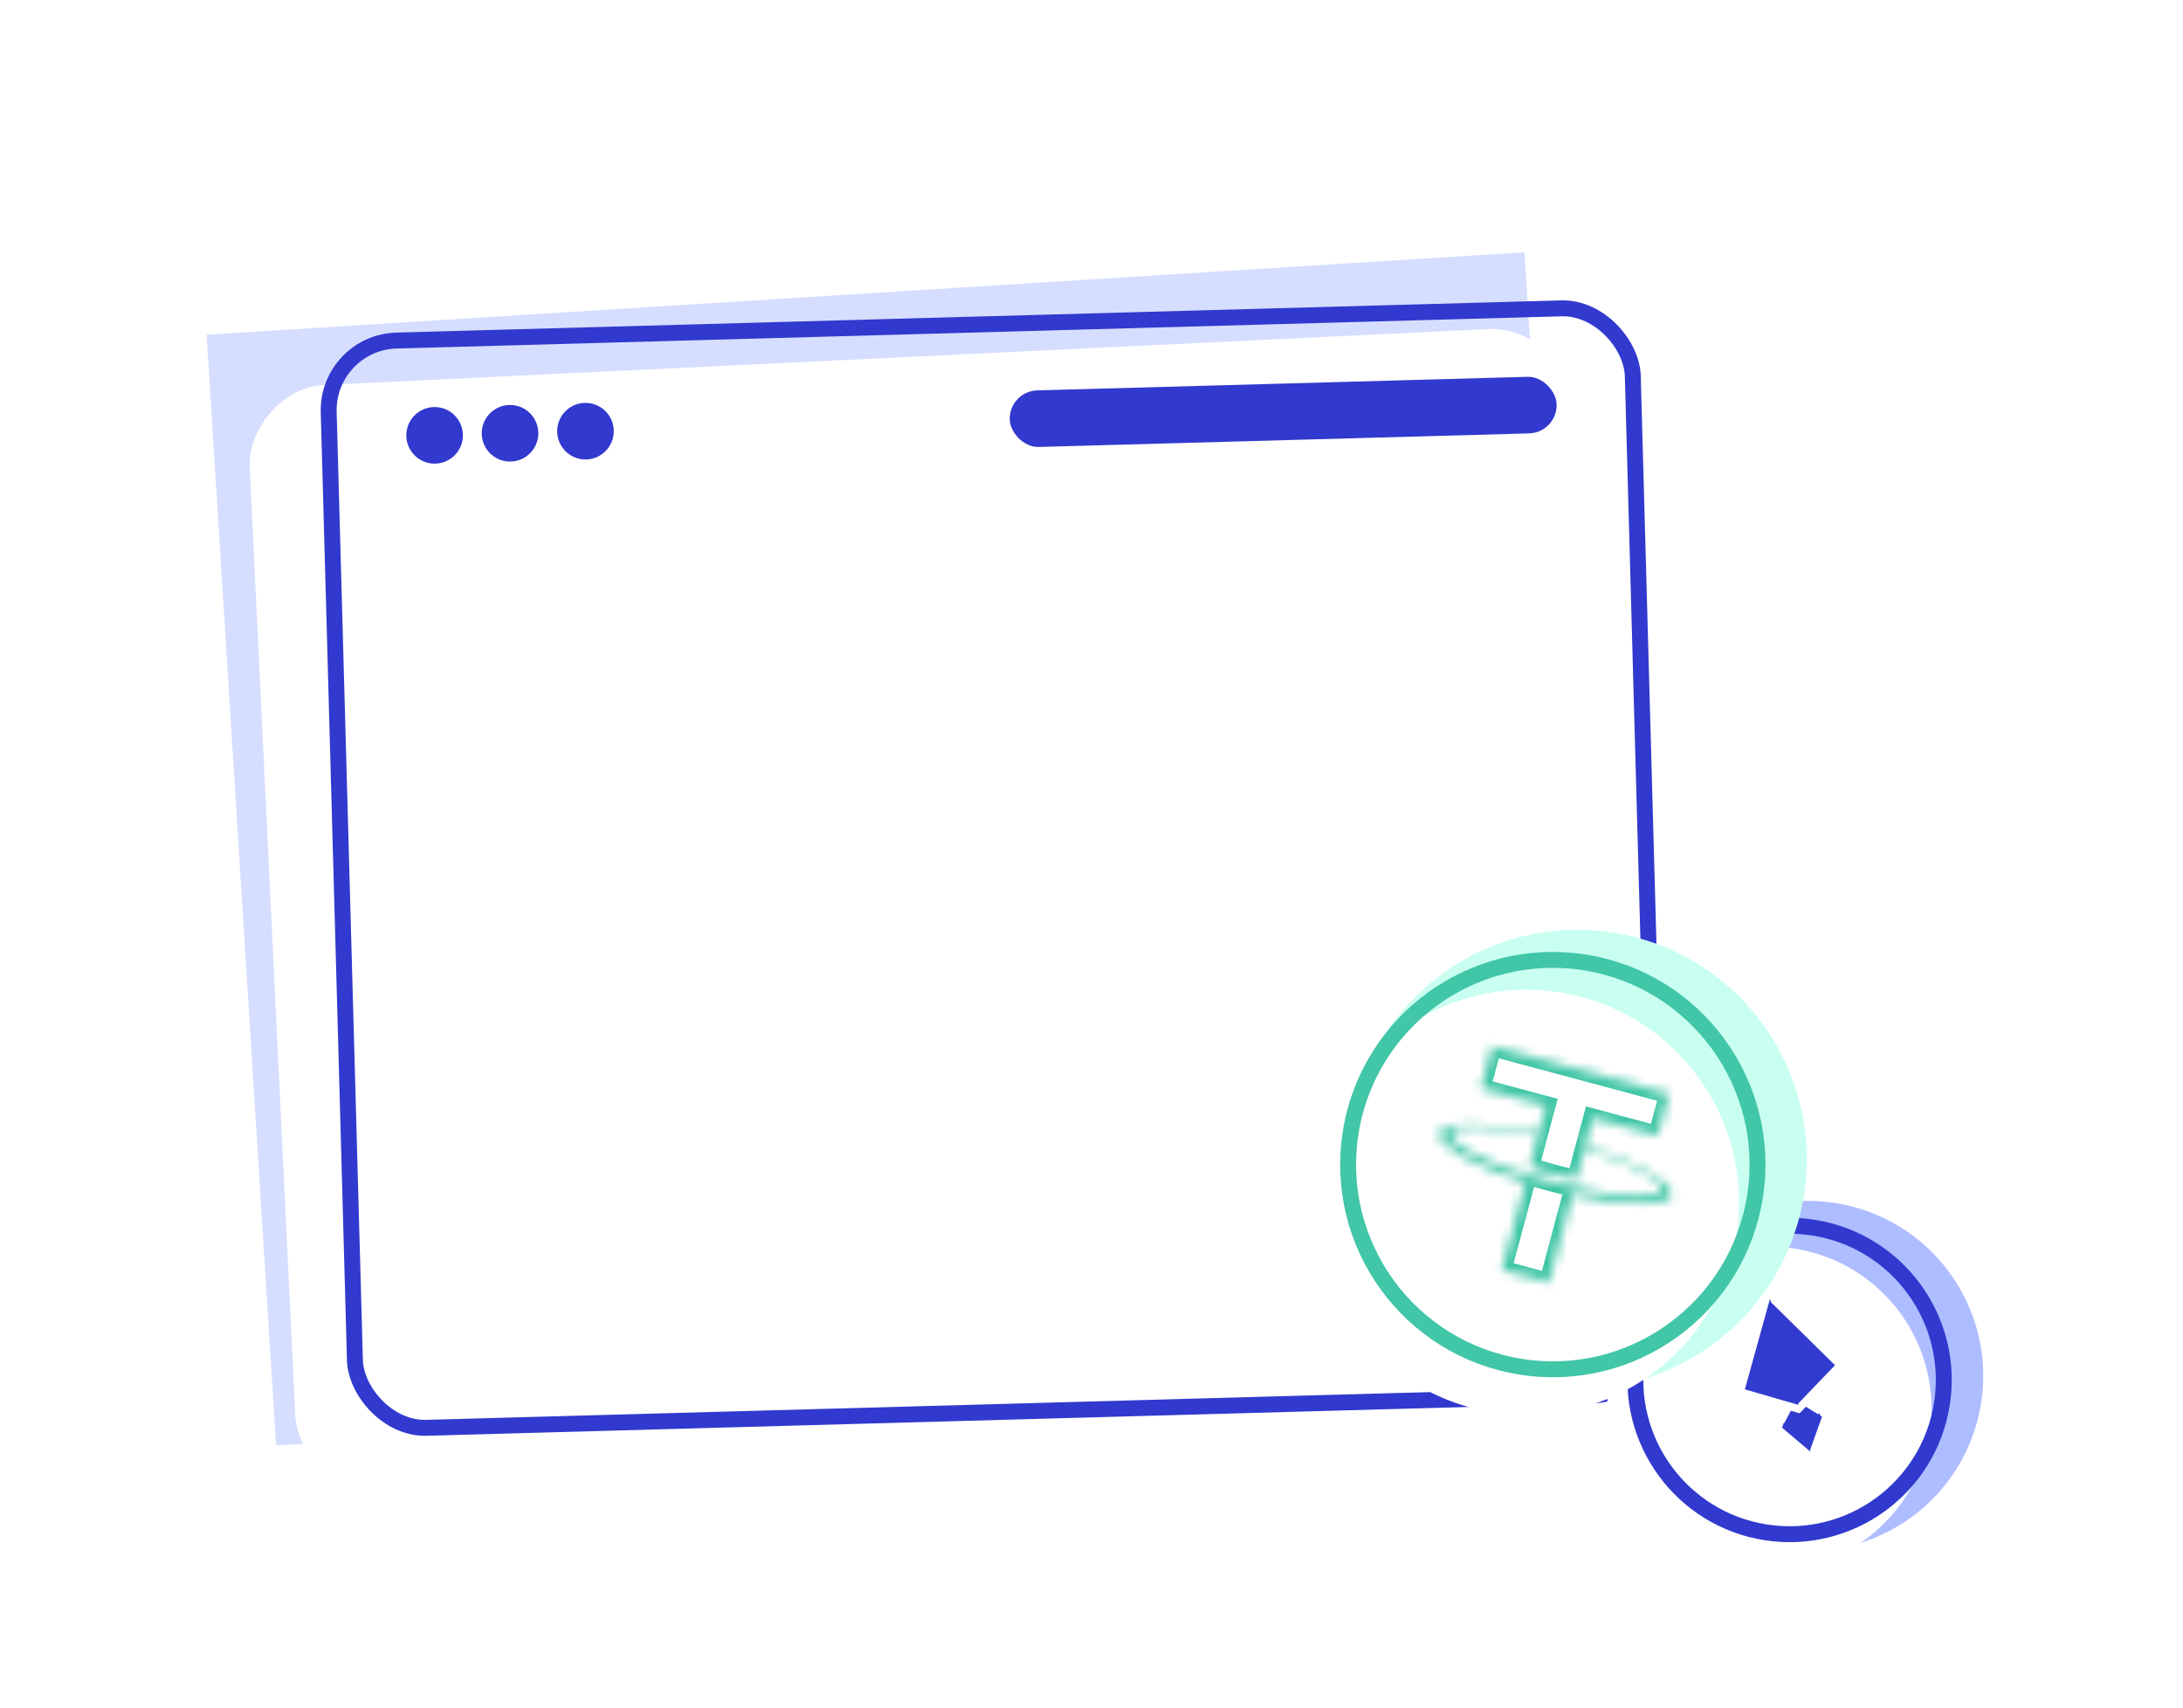 <svg width="225" height="176" viewBox="0 0 225 176" fill="none" xmlns="http://www.w3.org/2000/svg">
<g opacity="0.5" filter="url(#filter0_f)">
<path d="M21.293 34.495L157.13 26L164.29 140.492L28.453 148.986L21.293 34.495Z" fill="#7892FF" fill-opacity="0.6"/>
</g>
<rect width="136.103" height="113.743" rx="8" transform="matrix(-0.999 0.048 0.048 0.999 161.318 33.536)" fill="white"/>
<rect x="33.681" y="35.3" width="134.463" height="112.103" rx="7.18" transform="rotate(-1.584 33.681 35.3)" stroke="#3139CE" stroke-width="1.64"/>
<g filter="url(#filter1_f)">
<circle cx="186.379" cy="141.81" r="18.032" transform="rotate(8.964 186.379 141.81)" fill="#7892FF" fill-opacity="0.6"/>
</g>
<circle cx="182.369" cy="145.2" r="16.713" transform="rotate(8.964 182.369 145.2)" fill="white"/>
<circle cx="184.45" cy="142.232" r="15.893" transform="rotate(8.964 184.45 142.232)" stroke="#3139CE" stroke-width="1.64"/>
<path d="M183.935 143.343L182.414 137.666L181.07 142.513L183.935 143.343Z" fill="#333CCF" stroke="#323BCF" stroke-width="2"/>
<path d="M185.748 142.792L187.729 140.729L184.29 137.348L184.875 139.533L185.748 142.792Z" fill="#333CCF" stroke="#323BCF" stroke-width="2"/>
<path d="M184.73 146.487L184.303 146.363L184.812 146.795L184.73 146.487Z" fill="#333CCF" stroke="#323BCF" stroke-width="2"/>
<path d="M186.853 145.68L186.595 145.95L186.664 146.208L186.853 145.68Z" fill="#333CCF" stroke="#323BCF" stroke-width="2"/>
<g filter="url(#filter2_f)">
<circle cx="162.577" cy="119.478" r="23.645" transform="rotate(8.964 162.577 119.478)" fill="#C9FFF1"/>
</g>
<circle cx="157.319" cy="123.924" r="21.916" transform="rotate(8.964 157.319 123.924)" fill="white"/>
<circle cx="160.048" cy="120.032" r="21.096" transform="rotate(8.964 160.048 120.032)" stroke="#41C6A7" stroke-width="1.64"/>
<mask id="path-14-inside-1" fill="white">
<path d="M163.414 118.086L164.172 115.258L170.873 117.054L172.028 112.744L153.779 107.854L152.624 112.164L159.327 113.96L158.569 116.786C153.057 115.568 148.683 115.512 148.348 116.759C148.014 118.006 151.833 120.145 157.213 121.847L154.786 130.908L159.632 132.206L162.06 123.145C167.562 124.36 171.929 124.415 172.262 123.169C172.596 121.923 168.788 119.787 163.415 118.088L163.414 118.086ZM162.265 122.378L162.266 122.376C162.127 122.347 161.414 122.2 159.849 121.781C158.599 121.446 157.728 121.176 157.422 121.077L157.421 121.081C152.664 119.585 149.288 117.814 149.548 116.846C149.807 115.878 153.616 116.033 158.483 117.117L157.637 120.275C157.947 120.38 158.834 120.673 160.079 121.007C161.573 121.407 162.341 121.548 162.482 121.573L163.328 118.415C168.076 119.908 171.443 121.678 171.185 122.643C170.926 123.607 167.123 123.456 162.266 122.376"/>
</mask>
<path d="M163.414 118.086L164.172 115.258L170.873 117.054L172.028 112.744L153.779 107.854L152.624 112.164L159.327 113.96L158.569 116.786C153.057 115.568 148.683 115.512 148.348 116.759C148.014 118.006 151.833 120.145 157.213 121.847L154.786 130.908L159.632 132.206L162.06 123.145C167.562 124.36 171.929 124.415 172.262 123.169C172.596 121.923 168.788 119.787 163.415 118.088L163.414 118.086ZM162.265 122.378L162.266 122.376C162.127 122.347 161.414 122.2 159.849 121.781C158.599 121.446 157.728 121.176 157.422 121.077L157.421 121.081C152.664 119.585 149.288 117.814 149.548 116.846C149.807 115.878 153.616 116.033 158.483 117.117L157.637 120.275C157.947 120.38 158.834 120.673 160.079 121.007C161.573 121.407 162.341 121.548 162.482 121.573L163.328 118.415C168.076 119.908 171.443 121.678 171.185 122.643C170.926 123.607 167.123 123.456 162.266 122.376" fill="white"/>
<path d="M163.414 118.086L162.448 117.828L162.285 118.434L162.761 118.844L163.414 118.086ZM164.172 115.258L164.43 114.292L163.464 114.033L163.206 114.999L164.172 115.258ZM170.873 117.054L170.615 118.02L171.581 118.278L171.839 117.313L170.873 117.054ZM172.028 112.744L172.994 113.003L173.253 112.037L172.287 111.778L172.028 112.744ZM153.779 107.854L154.038 106.888L153.072 106.629L152.813 107.595L153.779 107.854ZM152.624 112.164L151.658 111.905L151.399 112.871L152.365 113.13L152.624 112.164ZM159.327 113.96L160.293 114.219L160.551 113.253L159.585 112.994L159.327 113.96ZM158.569 116.786L158.354 117.762L159.288 117.969L159.535 117.045L158.569 116.786ZM157.213 121.847L158.179 122.106L158.427 121.182L157.515 120.894L157.213 121.847ZM154.786 130.908L153.82 130.649L153.561 131.615L154.527 131.873L154.786 130.908ZM159.632 132.206L159.373 133.172L160.339 133.431L160.598 132.465L159.632 132.206ZM162.06 123.145L162.275 122.169L161.341 121.963L161.094 122.886L162.06 123.145ZM163.415 118.088L162.762 118.845L162.918 118.979L163.113 119.041L163.415 118.088ZM162.266 122.376L162.483 121.399L162.474 121.397L162.465 121.396L162.266 122.376ZM157.422 121.077L157.729 120.125L156.728 119.802L156.456 120.818L157.422 121.077ZM157.421 121.081L157.121 122.035L158.117 122.348L158.387 121.34L157.421 121.081ZM158.483 117.117L159.449 117.376L159.719 116.367L158.701 116.141L158.483 117.117ZM157.637 120.275L156.671 120.016L156.429 120.92L157.315 121.222L157.637 120.275ZM162.482 121.573L162.309 122.558L163.211 122.716L163.448 121.832L162.482 121.573ZM163.328 118.415L163.628 117.461L162.632 117.148L162.362 118.156L163.328 118.415ZM164.38 118.345L165.137 115.517L163.206 114.999L162.448 117.828L164.38 118.345ZM163.913 116.224L170.615 118.02L171.132 116.088L164.43 114.292L163.913 116.224ZM171.839 117.313L172.994 113.003L171.062 112.485L169.907 116.795L171.839 117.313ZM172.287 111.778L154.038 106.888L153.52 108.82L171.769 113.71L172.287 111.778ZM152.813 107.595L151.658 111.905L153.59 112.423L154.745 108.113L152.813 107.595ZM152.365 113.13L159.068 114.926L159.585 112.994L152.883 111.198L152.365 113.13ZM158.361 113.701L157.603 116.527L159.535 117.045L160.293 114.219L158.361 113.701ZM158.785 115.81C155.988 115.191 153.442 114.859 151.523 114.848C150.571 114.842 149.715 114.915 149.043 115.102C148.451 115.267 147.615 115.631 147.382 116.5L149.314 117.018C149.248 117.263 149.085 117.166 149.579 117.029C149.994 116.914 150.638 116.843 151.511 116.848C153.241 116.858 155.639 117.162 158.354 117.762L158.785 115.81ZM147.382 116.5C147.149 117.369 147.691 118.102 148.122 118.541C148.611 119.039 149.316 119.53 150.143 120.001C151.81 120.952 154.181 121.937 156.912 122.801L157.515 120.894C154.865 120.056 152.636 119.121 151.133 118.264C150.374 117.831 149.851 117.447 149.55 117.14C149.19 116.774 149.38 116.772 149.314 117.018L147.382 116.5ZM156.247 121.589L153.82 130.649L155.751 131.166L158.179 122.106L156.247 121.589ZM154.527 131.873L159.373 133.172L159.891 131.24L155.044 129.942L154.527 131.873ZM160.598 132.465L163.026 123.404L161.094 122.886L158.666 131.947L160.598 132.465ZM161.844 124.122C164.636 124.738 167.178 125.07 169.094 125.08C170.044 125.085 170.898 125.012 171.57 124.825C172.162 124.66 172.996 124.296 173.228 123.428L171.297 122.91C171.362 122.665 171.525 122.761 171.033 122.898C170.619 123.013 169.976 123.085 169.105 123.08C167.378 123.071 164.986 122.767 162.275 122.169L161.844 124.122ZM173.228 123.428C173.461 122.559 172.921 121.827 172.491 121.388C172.003 120.89 171.299 120.4 170.474 119.929C168.81 118.98 166.443 117.996 163.717 117.134L163.113 119.041C165.76 119.878 167.983 120.811 169.483 121.667C170.24 122.098 170.762 122.482 171.062 122.788C171.42 123.153 171.231 123.155 171.297 122.91L173.228 123.428ZM164.068 117.33L164.066 117.329L162.761 118.844L162.762 118.845L164.068 117.33ZM163.231 122.637L163.232 122.634L161.3 122.117L161.3 122.119L163.231 122.637ZM162.465 121.396C162.349 121.372 161.655 121.229 160.108 120.815L159.591 122.747C161.172 123.17 161.906 123.323 162.067 123.356L162.465 121.396ZM160.108 120.815C158.874 120.484 158.019 120.219 157.729 120.125L157.115 122.029C157.437 122.132 158.324 122.407 159.591 122.747L160.108 120.815ZM156.456 120.818L156.455 120.822L158.387 121.34L158.388 121.336L156.456 120.818ZM157.721 120.127C155.376 119.39 153.406 118.595 152.074 117.884C151.4 117.524 150.939 117.212 150.676 116.97C150.613 116.912 150.569 116.865 150.539 116.829C150.508 116.792 150.498 116.773 150.499 116.774C150.499 116.775 150.516 116.806 150.526 116.864C150.537 116.927 150.539 117.011 150.513 117.105L148.582 116.587C148.463 117.029 148.581 117.428 148.734 117.715C148.884 117.997 149.101 118.239 149.323 118.442C149.768 118.851 150.4 119.257 151.132 119.648C152.612 120.438 154.709 121.276 157.121 122.035L157.721 120.127ZM150.513 117.105C150.488 117.199 150.445 117.271 150.404 117.32C150.366 117.365 150.336 117.384 150.335 117.384C150.334 117.385 150.352 117.374 150.397 117.357C150.441 117.341 150.503 117.322 150.586 117.304C150.935 117.226 151.491 117.186 152.254 117.212C153.764 117.262 155.867 117.559 158.266 118.093L158.701 116.141C156.232 115.591 153.997 115.269 152.321 115.213C151.491 115.185 150.741 115.22 150.151 115.352C149.857 115.417 149.548 115.518 149.278 115.687C149.001 115.859 148.7 116.146 148.582 116.587L150.513 117.105ZM157.517 116.858L156.671 120.016L158.603 120.534L159.449 117.376L157.517 116.858ZM157.315 121.222C157.641 121.332 158.55 121.632 159.82 121.973L160.338 120.041C159.119 119.714 158.253 119.428 157.959 119.328L157.315 121.222ZM159.82 121.973C161.34 122.38 162.137 122.528 162.309 122.558L162.655 120.588C162.545 120.569 161.806 120.434 160.338 120.041L159.82 121.973ZM163.448 121.832L164.294 118.674L162.362 118.156L161.516 121.314L163.448 121.832ZM163.028 119.369C165.368 120.105 167.333 120.899 168.662 121.609C169.334 121.968 169.794 122.28 170.057 122.522C170.119 122.579 170.164 122.626 170.194 122.662C170.224 122.699 170.234 122.717 170.234 122.716C170.233 122.715 170.216 122.684 170.206 122.625C170.195 122.563 170.193 122.478 170.219 122.384L172.151 122.901C172.269 122.46 172.151 122.061 171.998 121.775C171.848 121.494 171.631 121.252 171.41 121.049C170.966 120.641 170.336 120.236 169.605 119.845C168.128 119.056 166.036 118.218 163.628 117.461L163.028 119.369ZM170.219 122.384C170.244 122.29 170.288 122.217 170.329 122.168C170.367 122.123 170.397 122.104 170.398 122.103C170.399 122.103 170.381 122.114 170.336 122.13C170.292 122.147 170.23 122.165 170.147 122.184C169.799 122.261 169.244 122.301 168.483 122.276C166.976 122.227 164.877 121.932 162.483 121.399L162.049 123.352C164.512 123.9 166.743 124.22 168.417 124.275C169.245 124.303 169.994 124.267 170.583 124.136C170.876 124.07 171.185 123.97 171.455 123.801C171.731 123.63 172.032 123.343 172.151 122.901L170.219 122.384Z" fill="#41C6A7" mask="url(#path-14-inside-1)"/>
<circle cx="44.795" cy="44.87" r="2.916" transform="rotate(-1.584 44.795 44.87)" fill="#3139CE"/>
<circle cx="60.344" cy="44.441" r="2.916" transform="rotate(-1.584 60.344 44.441)" fill="#3139CE"/>
<circle cx="52.569" cy="44.656" r="2.916" transform="rotate(-1.584 52.569 44.656)" fill="#3139CE"/>
<rect x="103.994" y="40.316" width="56.386" height="5.833" rx="2.916" transform="rotate(-1.584 103.994 40.316)" fill="#3139CE"/>
<defs>
<filter id="filter0_f" x="0.293" y="5" width="184.997" height="164.986" filterUnits="userSpaceOnUse" color-interpolation-filters="sRGB">
<feFlood flood-opacity="0" result="BackgroundImageFix"/>
<feBlend mode="normal" in="SourceGraphic" in2="BackgroundImageFix" result="shape"/>
<feGaussianBlur stdDeviation="10.5" result="effect1_foregroundBlur"/>
</filter>
<filter id="filter1_f" x="157.626" y="113.056" width="57.507" height="57.507" filterUnits="userSpaceOnUse" color-interpolation-filters="sRGB">
<feFlood flood-opacity="0" result="BackgroundImageFix"/>
<feBlend mode="normal" in="SourceGraphic" in2="BackgroundImageFix" result="shape"/>
<feGaussianBlur stdDeviation="5.36" result="effect1_foregroundBlur"/>
</filter>
<filter id="filter2_f" x="124.872" y="81.774" width="75.41" height="75.41" filterUnits="userSpaceOnUse" color-interpolation-filters="sRGB">
<feFlood flood-opacity="0" result="BackgroundImageFix"/>
<feBlend mode="normal" in="SourceGraphic" in2="BackgroundImageFix" result="shape"/>
<feGaussianBlur stdDeviation="7.028" result="effect1_foregroundBlur"/>
</filter>
</defs>
</svg>

